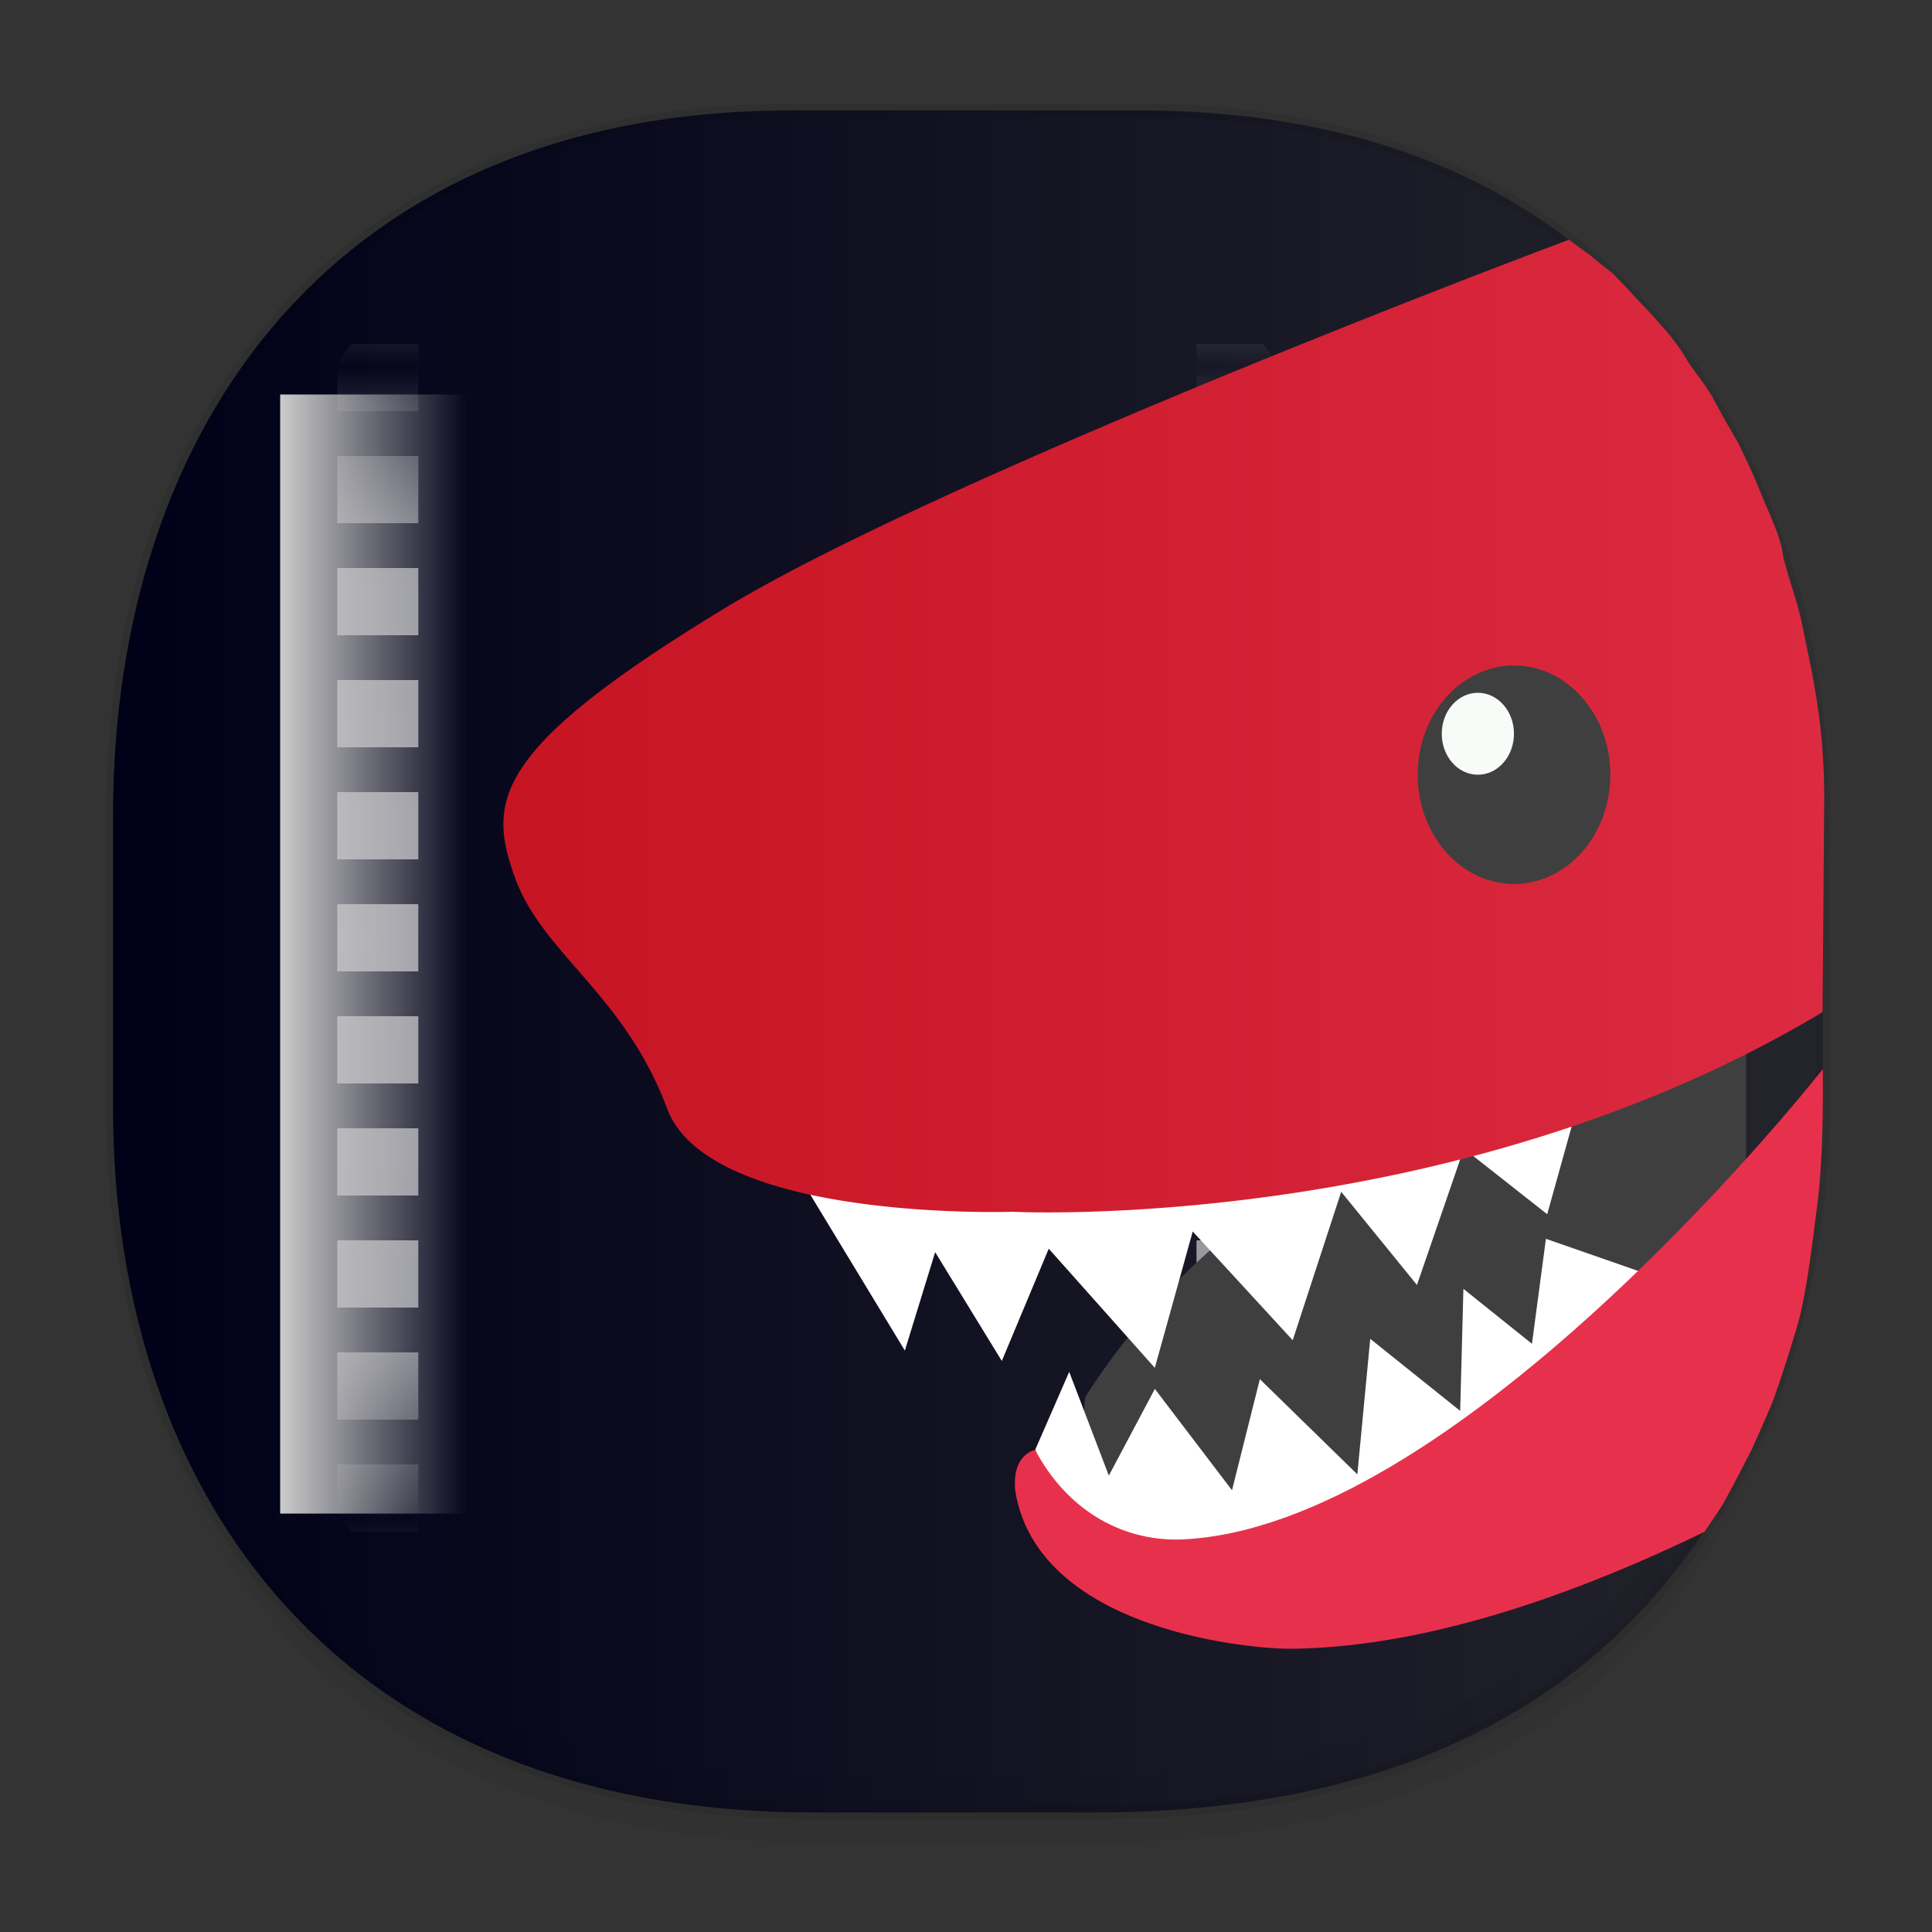 <svg xmlns="http://www.w3.org/2000/svg" xmlns:xlink="http://www.w3.org/1999/xlink" width="48" height="48" version="1.1" id="svg38"><rect width="100%" height="100%" fill="#333333" stroke="none"/><defs id="defs22"><linearGradient id="linearGradient1385"><stop offset="0" id="stop1381" stop-color="#ccc" stop-opacity="1"/><stop offset="1" id="stop1383" stop-color="#ccc" stop-opacity="0"/></linearGradient><linearGradient id="linearGradient4488"><stop id="stop4490" offset="0" stop-color="#000" stop-opacity=".047"/><stop id="stop4492" offset="1" stop-color="#000" stop-opacity="0"/></linearGradient><style id="style4511"/><style id="style4511-26"/><style id="style4511-9"/><linearGradient id="b-7" y1="44" x1="44" y2="4" x2="24" gradientUnits="userSpaceOnUse"><stop stop-color="#c61423" id="stop7-3"/><stop offset="1" stop-color="#dc2b41" id="stop9-56"/></linearGradient><linearGradient id="linearGradient4258"><stop id="stop2-36" offset="0" stop-color="#000019" stop-opacity="1"/><stop id="stop4-7" offset="1" stop-color="#000019" stop-opacity=".291"/></linearGradient><style id="style4552"/><style id="style4511-2"/><linearGradient xlink:href="#linearGradient4488" id="linearGradient4548" gradientUnits="userSpaceOnUse" gradientTransform="matrix(.308 0 0 .308 -63.719 1.983)" x1="288.112" y1="141.785" x2="287.575" y2="79.008"/><linearGradient spreadMethod="reflect" gradientUnits="userSpaceOnUse" y2="83.578" x2="56" y1="288" x1="56" id="linearGradient4216" xlink:href="#linearGradient4210" gradientTransform="matrix(-.05 0 0 .07 34.56 3.254)"/><linearGradient id="linearGradient4210"><stop id="stop4212" offset="0" stop-color="#fff" stop-opacity=".972"/><stop offset=".646" id="stop4218" stop-color="#fff" stop-opacity=".916"/><stop id="stop4214" offset="1" stop-color="#fff" stop-opacity="0"/></linearGradient><linearGradient xlink:href="#linearGradient1385" id="linearGradient1387" x1="-11.5" y1="24.688" x2="-2.875" y2="24.688" gradientUnits="userSpaceOnUse" gradientTransform="matrix(.536 0 0 .878 13.128 1.968)"/><linearGradient xlink:href="#linearGradient4258" id="linearGradient464" gradientUnits="userSpaceOnUse" x1="2.639" y1="23.886" x2="45.458" y2="23.886"/><linearGradient xlink:href="#b-7" id="linearGradient1295" x1="12.507" y1="18.039" x2="45.322" y2="18.039" gradientUnits="userSpaceOnUse"/></defs><style id="style4485" type="text/css"/><path id="path4532" d="M2.808 26.558v1.693c0 9.712 5.66 17.53 17.378 17.53h7.025c15.337 0 18.077-11.485 18.077-17.53v-1.693c0 6.045-2.74 17.53-18.077 17.53h-7.025c-11.719 0-17.378-7.818-17.378-17.53z" opacity="1" fill="url(#linearGradient4548)" fill-opacity="1" stroke="none" stroke-width="1.115" stroke-linecap="square" stroke-linejoin="bevel" stroke-miterlimit="4" stroke-dasharray="none" stroke-dashoffset="0" stroke-opacity=".078"/><path d="M19.647 2.742h8.61c14.096 0 17.032 11.409 17.032 17.53V27.5c0 6.045-2.741 17.53-18.079 17.53h-7.023c-11.72 0-17.379-7.818-17.379-17.53v-7.226c0-9.712 5.545-17.53 16.839-17.53z" id="path4534" opacity="1" fill="url(#linearGradient464)" fill-opacity="1" stroke="#000" stroke-width=".339" stroke-linecap="square" stroke-linejoin="bevel" stroke-miterlimit="4" stroke-dasharray="none" stroke-dashoffset="0" stroke-opacity=".078"/><path style="marker:none" d="M31.377 8.544c.131.161.252.337.364.527v1.143h-2.014v-1.67zm-20.984 0v1.67H8.379V9.071a4.18 4.18 0 0 1 .363-.527zm21.348 2.784v1.67h-2.014v-1.67zm-21.348 0v1.67H8.379v-1.67zm21.348 2.784v1.67h-2.014v-1.67zm-21.348 0v1.67H8.379v-1.67zm21.348 2.784v1.67h-2.014v-1.67zm-21.348 0v1.67H8.379v-1.67zM31.74 19.68v1.67h-2.014v-1.67zm-21.348 0v1.67H8.379v-1.67zm21.348 2.784v1.67h-2.014v-1.67zm-21.348 0v1.67H8.379v-1.67zm21.348 2.784v1.67h-2.014v-1.67zm-21.348 0v1.67H8.379v-1.67zm21.348 2.784v1.67h-2.014v-1.67zm-21.348 0v1.67H8.379v-1.67zm21.348 2.784v1.67h-2.014v-1.67zm-21.348 0v1.67H8.379v-1.67zM31.74 33.6v1.67h-2.014V33.6zm-21.348 0v1.67H8.379V33.6zm21.348 2.784v1.143a4.34 4.34 0 0 1-.364.527h-1.65v-1.67zm-21.348 0v1.67h-1.65a4.179 4.179 0 0 1-.364-.527v-1.143z" id="path4282" color="#000" display="inline" overflow="visible" visibility="visible" opacity=".6" fill="url(#linearGradient4216)" fill-opacity="1" fill-rule="nonzero" stroke="none" stroke-width=".118" stroke-linecap="butt" stroke-linejoin="miter" stroke-miterlimit="4" stroke-dasharray="none" stroke-dashoffset="0" stroke-opacity="1"/><path id="path4505-6" d="M24.908 14.508l-2.098 4.846v4.006a19.57 19.57 0 0 1-.952 1.166c-1.103 1.252-2.34 2.346-3.167 2.659l-1.393-1.579-4.272 2.38v11.541h15.26V18.054c-.918-2.261-1.929-3.105-3.378-3.546zm-5.816 15.485h.002a27.445 27.445 0 0 1-.002 0zm-1.436.95h.001a29.936 29.936 0 0 1-.002 0z" style="marker:none" color="#000" display="inline" overflow="visible" visibility="visible" opacity=".05" fill="red" fill-opacity="0" fill-rule="nonzero" stroke="none" stroke-width="2.54"/><path id="path1695" d="M38.408 31.456l-.347 2.608-1.703-1.365-.08 3.033-2.235-1.79-.32 3.367-2.422-2.366-.692 2.76-1.917-2.517-1.143 2.153-.985-2.578-.845 1.938c.105.127.213.236.32.355.266.234.578.436.578.436s3.46 1.82 7.984.061c2.295-.892 4.562-3.174 6.26-5.218-.065-.029-.12-.062-.191-.088z" fill-rule="evenodd" stroke-width=".637"/><ellipse id="ellipse1697" ry="2.616" rx="2.296" cy="19.737" cx="37.688" opacity=".2" stroke-width=".637"/><ellipse id="ellipse1699" ry=".643" rx=".565" cy="18.536" cx="36.634" opacity=".2" stroke-width=".637"/><path id="path1701" d="M43.377 28.873c0-.09.006-.154.006-.246v-3.89a40.282 40.282 0 0 1-9.498 4.121c-.121.041-.257.095-.374.133-3.84 1.244-6.55 5.722-6.55 5.722l-.213 2.154c.345.17 3.571 1.67 7.853.006 4.057-1.577 7.976-6.833 8.776-8z" fill="#3f3f3f" fill-rule="evenodd" stroke-width=".637"/><path id="path1707" d="M39.397 26.74l-.046.007c-8.317 1.73-14.198 2.475-14.198 2.475s-2.672.977-5.055.403l2.383 3.93.753-2.445 1.656 2.703 1.166-2.789 2.635 2.96.942-3.388 2.484 2.702 1.205-3.688 1.882 2.315 1.166-3.387 2.07 1.629.904-3.245z" fill="#fff" fill-rule="evenodd" stroke-width=".637"/><path id="path1709" d="M38.408 30.778l-.347 2.608-1.703-1.365-.08 3.032-2.235-1.79-.32 3.367-2.422-2.365-.692 2.76-1.917-2.518-1.143 2.154-.985-2.578-.845 1.938c.105.127-.27.783-.163.903.266.234.095.827.095.827s4.908 2.055 9.433.296c2.295-.893 4.562-4.27 6.26-6.314-.065-.029-.603-.14-.674-.167z" fill="#fff" fill-rule="evenodd" stroke-width=".637"/><path id="path2353" d="M42.344 38.06c.043-.071.09-.122.097-.142.2-.303.322-.45.503-.805.189-.336.335-.643.566-1.078.2-.45.347-.769.537-1.225.169-.478.335-.96.587-1.808.206-.655.353-1.765.514-3.053.162-1.289.14-2.684.14-3.39-.59.76-9.244 11.457-15.983 11.69-1.499.029-2.821-.78-3.587-2.227 0 0-.602.106-.49 1.05.578 3.345 5.551 3.873 6.768 3.891 2.516-.008 5.901-.75 10.348-2.904z" fill="#e7314c" fill-opacity="1" stroke-width=".637"/><path id="path2351" d="M45.281 25.146l.04-5.18c.016-1.997-.315-3.285-.53-4.363-.108-.583-.363-1.251-.492-1.788-.05-.515-.45-1.269-.583-1.645-.204-.494-.347-.773-.532-1.17a23.971 23.971 0 0 1-.642-1.141c-.272-.451-.456-.626-.625-.91a5.19 5.19 0 0 0-.564-.776c-.208-.235-.412-.47-.646-.7-.199-.228-.432-.46-.626-.671a12.812 12.812 0 0 1-.588-.472c-.213-.149-.317-.23-.513-.374-4.177 1.568-16.256 6.293-20.977 9.157-5.796 3.517-5.887 4.802-5.209 6.69.677 1.887 2.724 2.904 3.778 5.735 1.054 2.83 8.582 2.568 8.582 2.568s10.918.56 20.127-4.96z" fill="url(#linearGradient1295)" fill-opacity="1" stroke-width=".637"/><ellipse id="circle1713" cy="19.248" cx="37.615" rx="2.393" ry="2.714" fill="#3f3f3f" stroke-width=".637"/><ellipse id="circle1715" cy="18.23" cx="36.717" rx=".897" ry="1.018" fill="#f8fcf9" stroke-width=".637"/><g id="g1394" transform="matrix(1 0 0 .921 0 1.923)"><path id="rect1379" fill="url(#linearGradient1387)" fill-opacity="1" stroke="none" stroke-width=".686" stroke-opacity="1" d="M6.961 8.554h4.625v30.188H6.961z"/></g></svg>